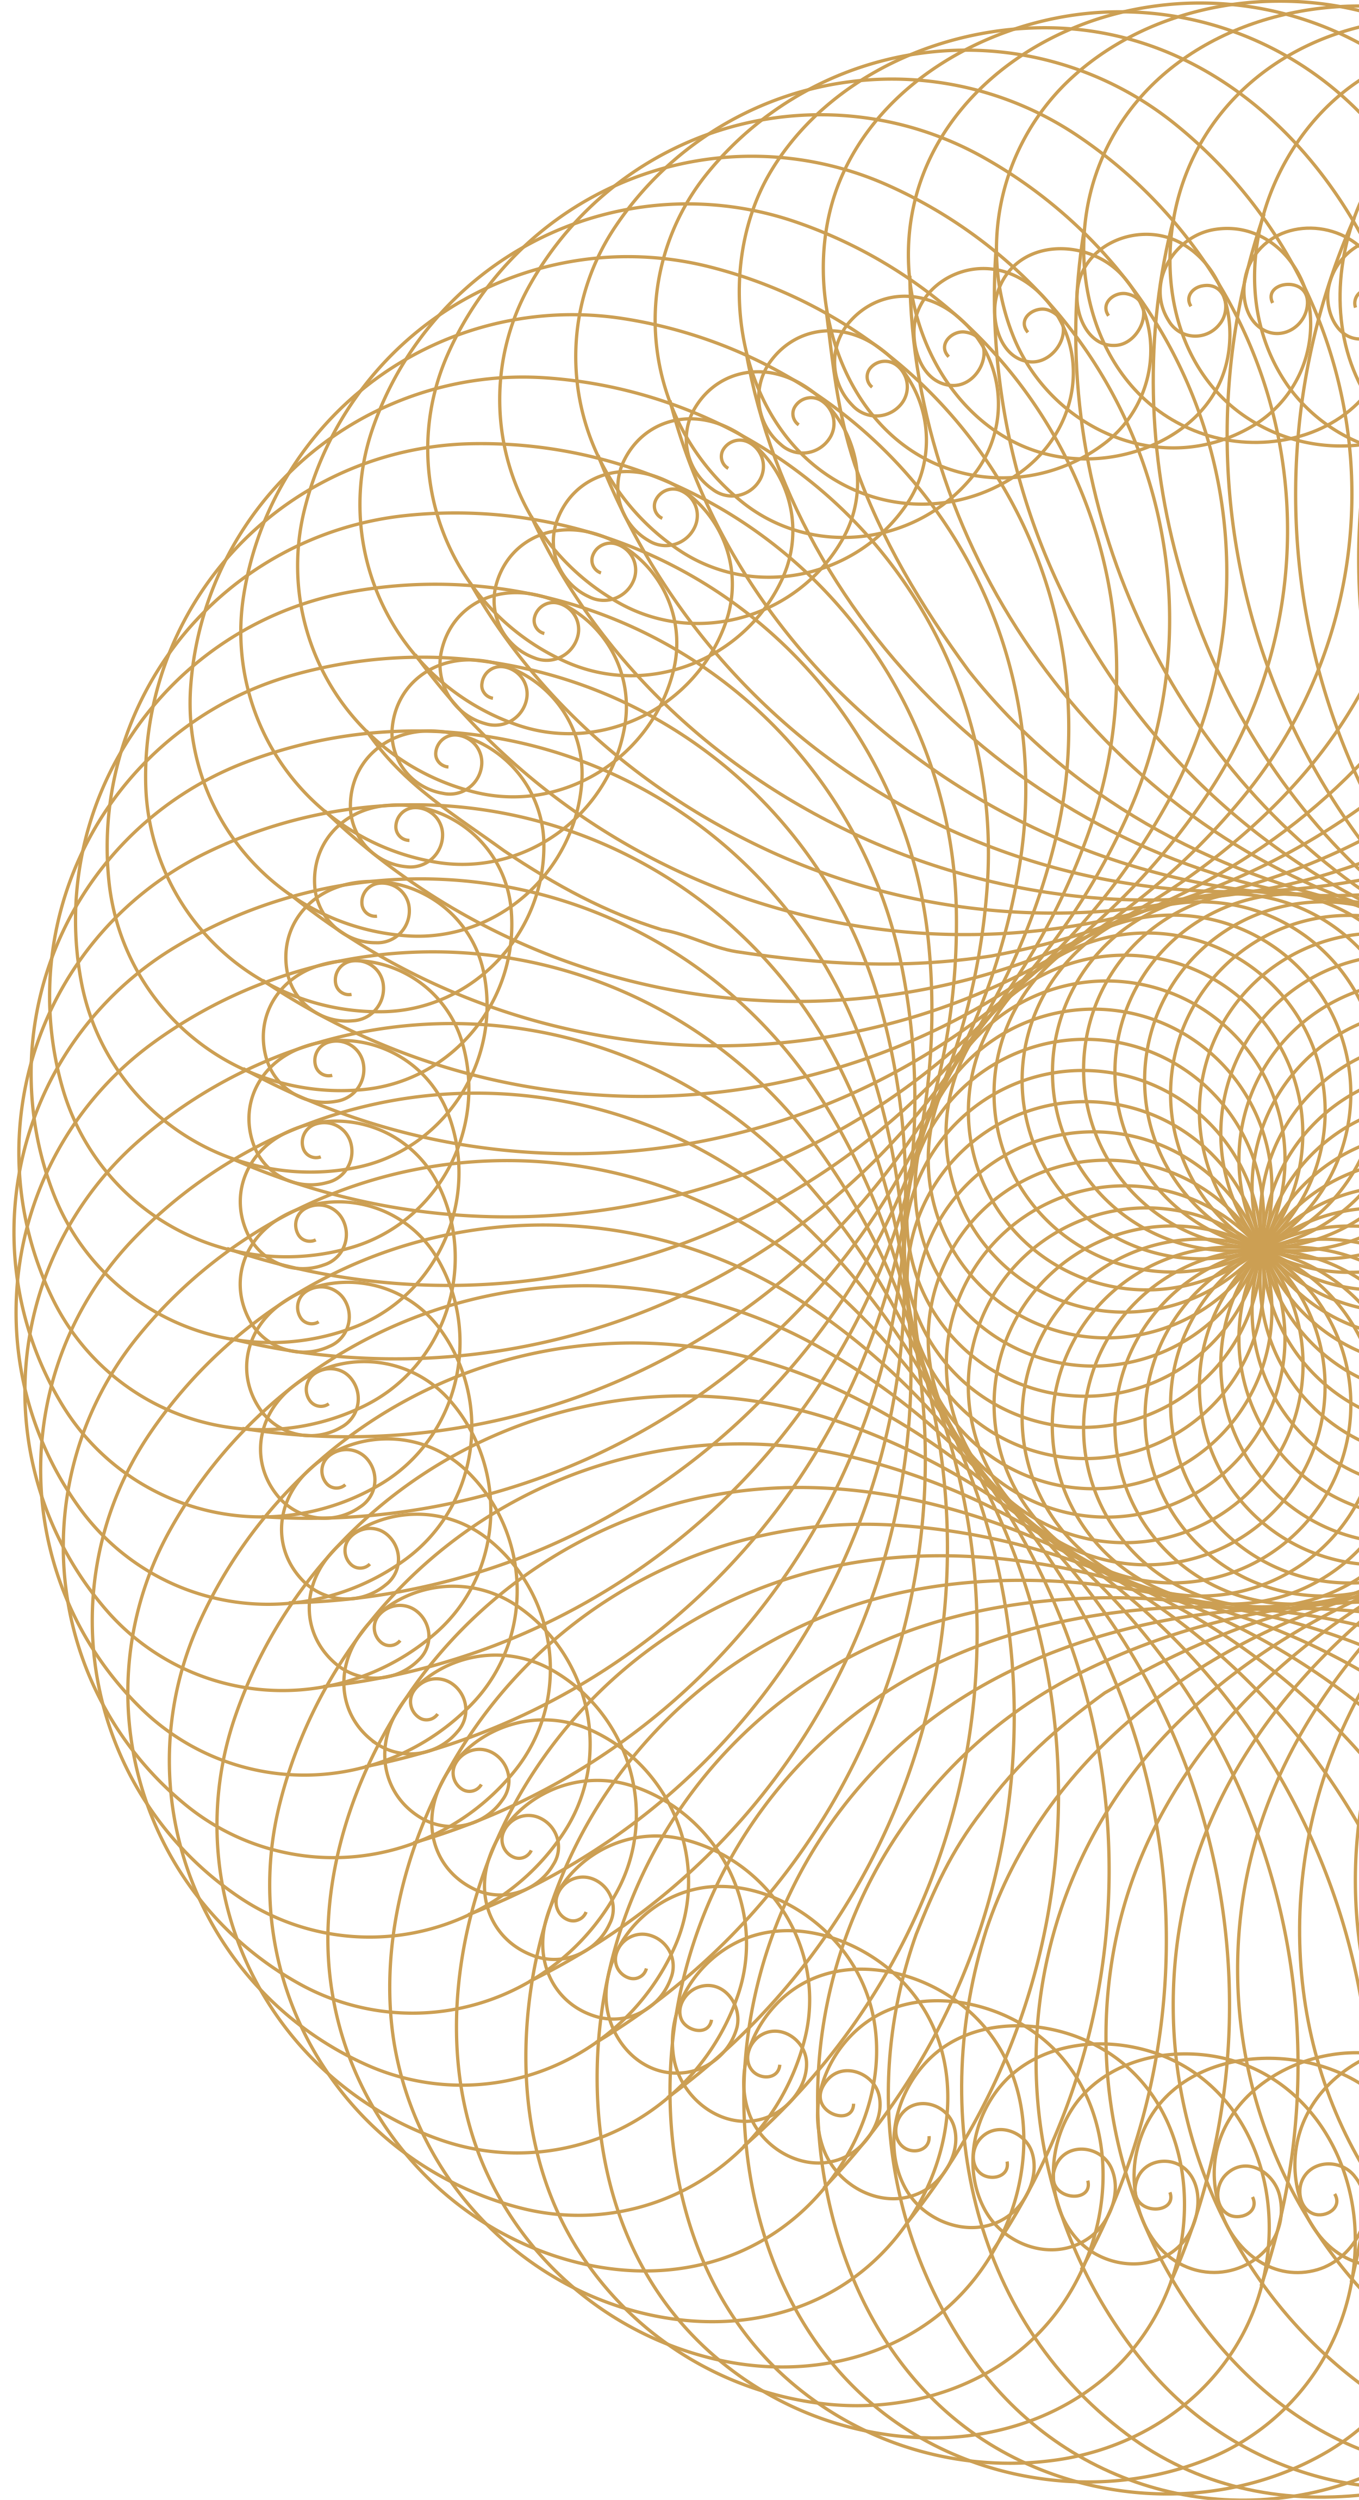 <svg id="Layer_1" data-name="Layer 1" xmlns="http://www.w3.org/2000/svg" viewBox="0 0 310 570"><defs><style>.cls-1{fill:none;stroke:#cc9f53;stroke-width:0.75px;}</style></defs><path class="cls-1" d="M313,300.28a40.69,40.69,0,1,0,0,49.56Z"/><path class="cls-1" d="M313,312.15a40.69,40.69,0,1,0,0,22.15Z"/><path class="cls-1" d="M296.22,349a40.69,40.69,0,1,0-57.54,0A40.69,40.69,0,0,0,296.22,349Z"/><path class="cls-1" d="M290.34,344.88a40.69,40.69,0,1,0-57.54,0A40.69,40.69,0,0,0,290.34,344.88Z"/><path class="cls-1" d="M285.32,339.83a40.68,40.68,0,1,0-57.53,0A40.67,40.67,0,0,0,285.32,339.83Z"/><path class="cls-1" d="M252.42,345.92a40.69,40.69,0,1,0-40.69-40.69A40.69,40.69,0,0,0,252.42,345.92Z"/><path class="cls-1" d="M249.44,339.45a40.69,40.69,0,1,0-40.69-40.69A40.69,40.69,0,0,0,249.44,339.45Z"/><path class="cls-1" d="M247.61,332.57a40.69,40.69,0,1,0-40.69-40.69A40.68,40.68,0,0,0,247.61,332.57Z"/><path class="cls-1" d="M247,325.46a40.69,40.69,0,1,0-40.69-40.68A40.68,40.68,0,0,0,247,325.46Z"/><path class="cls-1" d="M247.55,318.36a40.69,40.69,0,1,0-40.69-40.69A40.68,40.68,0,0,0,247.55,318.36Z"/><path class="cls-1" d="M249.44,311.48a40.69,40.69,0,1,0-40.69-40.69A40.69,40.69,0,0,0,249.44,311.48Z"/><path class="cls-1" d="M252.43,305.05a40.69,40.69,0,1,0-40.69-40.69A40.68,40.68,0,0,0,252.43,305.05Z"/><path class="cls-1" d="M256.48,299.18A40.69,40.69,0,1,0,215.8,258.5,40.68,40.68,0,0,0,256.48,299.18Z"/><path class="cls-1" d="M290.36,282.2a40.69,40.69,0,1,0-57.54,0A40.7,40.7,0,0,0,290.36,282.2Z"/><path class="cls-1" d="M296.21,278.12a40.69,40.69,0,1,0-57.54,0A40.69,40.69,0,0,0,296.21,278.12Z"/><path class="cls-1" d="M313,235.25a40.69,40.69,0,1,0,0,22.15Z"/><path class="cls-1" d="M313,219.65a40.69,40.69,0,1,0,0,49.68Z"/><path class="cls-1" d="M313,211.86a40.69,40.69,0,1,0,0,64Z"/><path class="cls-1" d="M313,208A40.69,40.69,0,1,0,313,281Z"/><path class="cls-1" d="M313,207.21a40.69,40.69,0,1,0,0,78.23Z"/><path class="cls-1" d="M313,209a39.76,39.76,0,0,0-4.65-.27,40.69,40.69,0,1,0,0,81.37,42.07,42.07,0,0,0,4.65-.27Z"/><path class="cls-1" d="M313,212.81a40.68,40.68,0,0,0,0,81.32Z"/><path class="cls-1" d="M313,218.25a40.69,40.69,0,0,0,0,80.44Z"/><path class="cls-1" d="M313,225a40.68,40.68,0,0,0,0,78.71Z"/><path class="cls-1" d="M313,232.34a40.69,40.69,0,0,0,0,76.91Z"/><path class="cls-1" d="M313,239.92a40.69,40.69,0,0,0,0,75.5Z"/><path class="cls-1" d="M313,247.25a40.7,40.7,0,0,0,0,75.05Z"/><path class="cls-1" d="M313,254.11a40.68,40.68,0,0,0,0,75.54Z"/><path class="cls-1" d="M313,260.36a40.69,40.69,0,0,0,0,76.91Z"/><path class="cls-1" d="M313,265.87a40.69,40.69,0,0,0,0,78.73Z"/><path class="cls-1" d="M313,270.92a40.69,40.69,0,0,0,0,80.44Z"/><path class="cls-1" d="M313,275.46a40.68,40.68,0,0,0,0,81.32Z"/><path class="cls-1" d="M313,279.83a42.07,42.07,0,0,0-4.65-.27,40.69,40.69,0,1,0,0,81.37,39.76,39.76,0,0,0,4.65-.27Z"/><path class="cls-1" d="M313,284.1a40.68,40.68,0,1,0,0,78.26Z"/><path class="cls-1" d="M313,288.57a40.69,40.69,0,1,0,0,73Z"/><path class="cls-1" d="M313,293.69a40.69,40.69,0,1,0,0,64Z"/><path class="cls-1" d="M311.5,375.52a154.73,154.73,0,0,0-59.2-11.21c-20.8.21-41.75,4.27-60.08,14.39a108.64,108.64,0,0,0-55.92,99.46c.88,20.8,7.91,40.65,22.85,55.52A76.47,76.47,0,0,0,213,555.87c23.35-.11,45.13-12.12,53.74-34.6,8-20.95,2.36-46.92-19.66-56.29-9.79-4.16-22.28-4.51-31.4,1.51-10.2,6.72-15.23,21.41-9.13,32.51,4.67,8.49,17,12.24,24.69,5.28,3.54-3.21,5.7-8.9,4.14-13.59-1.63-4.88-8.47-7.18-12-2.77-1.7,2.13-2,5.71.25,7.59s6.78.92,6.09-2.66"/><path class="cls-1" d="M311.14,381.37a154.66,154.66,0,0,0-55-19.29c-19.92-2.95-41.07-2.45-60.39,3.64a108.65,108.65,0,0,0-73.86,83.08c-4,21.13-2.17,43.88,9,62.63a76.62,76.62,0,0,0,58,36.77c24,2.34,47.68-8.14,58-30.82,9.14-20,5.5-45.38-15-56.51-9.09-4.93-21.07-6.56-30.6-1.94-11,5.32-17.74,19-13.53,30.85,3.29,9.27,14.79,14.91,23.66,9.36,4.58-2.87,8-9.32,6.05-14.72-1.75-4.81-8.6-6.71-11.9-2.27-1.66,2.22-1.81,5.78.63,7.51,2.27,1.6,6,.6,5.73-2.6"/><path class="cls-1" d="M311.36,389.65a155.33,155.33,0,0,0-52.74-28.13c-19.76-6-41.42-8.53-61.94-5.51a108.56,108.56,0,0,0-87.28,73.84c-6.79,21-7.74,44.7,1.41,65.1a76.54,76.54,0,0,0,54.65,43.47c24.54,4.83,50-4,62.12-26.9,10.46-19.79,7.77-45.7-12.9-57.52-9.29-5.31-21.54-7.1-31.25-1.88-10.1,5.43-16.52,18.34-12.63,29.56,3.22,9.29,15,15,23.73,9.13,4-2.71,7.25-8.36,5.92-13.29s-8.23-7.52-11.83-3.14c-5.58,6.78,6,11.18,6.09,5.29"/><path class="cls-1" d="M311.44,401.09a154.55,154.55,0,0,0-107-53.31,108.54,108.54,0,0,0-101.61,54.93c-10.49,18.55-16.3,41.4-13,62.67a76.63,76.63,0,0,0,41.91,56.7c23.41,11.37,52.44,10.39,70.81-9.72,15.72-17.21,20-45.67,1.38-62.4-8-7.19-19.9-11.58-30.6-9-12.27,2.95-21.81,15.5-19.63,28.31,1.67,9.8,12.36,17.56,22.12,13.16,4.5-2,8.31-7,8.16-12.1-.15-5.25-6.2-9.32-10.84-6-2.36,1.71-3.61,5.39-1.53,7.8,1.86,2.15,6,2,6.27-1.35"/><path class="cls-1" d="M311.33,418.62a154.87,154.87,0,0,0-98.15-75.54c-21.44-5.34-43.56-5.57-64.65,1.48a109.27,109.27,0,0,0-50.74,35.55c-13.65,17.2-22.85,39.56-23,61.69a76.58,76.58,0,0,0,35.15,64.68c21.74,13.85,50.53,16.55,71.27-.71,17.51-14.56,26-41.78,11.06-61.07-6.56-8.46-17.23-14.59-28.1-14.57-12.9,0-24.45,10-25.83,22.95-1.12,10.44,7.22,21.19,18.44,19.42a14.14,14.14,0,0,0,11.32-10.19c1.31-5.3-3.37-11.46-9.17-9.06-2.59,1.08-4.64,4.28-3.55,7.08s6.29,4.09,6.93.2"/><path class="cls-1" d="M308.23,520.36A155,155,0,0,0,195.29,332.45a108.5,108.5,0,0,0-131.52,79,76,76,0,0,0,55.36,92.09,53.18,53.18,0,0,0,64.47-38.74c5-19.94-7.68-40.4-27.62-45.39a26,26,0,0,0-27.25,9.77,25.85,25.85,0,0,0-4.33,9.2C122,448.21,127,457.55,136.72,460A13.9,13.9,0,0,0,153,451.13a7.33,7.33,0,0,0-4.92-9.91,6.12,6.12,0,0,0-4.73.68,6.16,6.16,0,0,0-2.84,3.85,4.44,4.44,0,0,0,.52,3.32,4.51,4.51,0,0,0,2.69,2,3.23,3.23,0,0,0,1.2.06,3.08,3.08,0,0,0,1.13-.41,3,3,0,0,0,.89-.8,3.2,3.2,0,0,0,.51-1.09"/><path class="cls-1" d="M287.66,521.22a155,155,0,0,0-96.16-197A108.38,108.38,0,0,0,53.63,391.42,76,76,0,0,0,100.73,488a53.15,53.15,0,0,0,67.57-33c6.7-19.43-4.13-40.92-23.56-47.62a26,26,0,0,0-19.91,1.21,26.07,26.07,0,0,0-13.21,14.95c-3.26,9.51.86,19.25,10.43,22.52a13.85,13.85,0,0,0,17-7.39,7.35,7.35,0,0,0-4-10.32,6.2,6.2,0,0,0-6.74,1.77,6.13,6.13,0,0,0-1.22,2.13,4.21,4.21,0,0,0-.24,1.69,4.33,4.33,0,0,0,.42,1.65,4.18,4.18,0,0,0,1,1.36,4.35,4.35,0,0,0,1.47.86,3.16,3.16,0,0,0,1.18.17,3.07,3.07,0,0,0,1.16-.31,2.92,2.92,0,0,0,1-.72,3,3,0,0,0,.61-1"/><path class="cls-1" d="M267.09,520.3a155.1,155.1,0,0,0-78.62-204.69A108.49,108.49,0,0,0,45.2,370.56,75.95,75.95,0,0,0,83.71,470.85a53.19,53.19,0,0,0,70.2-26.94c8.37-18.79-.51-41.14-19.31-49.51a26.06,26.06,0,0,0-34.38,13.18c-4.07,9.23-.8,19.25,8.42,23.38a14,14,0,0,0,17.59-5.84,7.29,7.29,0,0,0-3.09-10.6,6.16,6.16,0,0,0-6.86,1.14,6.09,6.09,0,0,0-1.39,2,4.16,4.16,0,0,0-.38,1.67,4.37,4.37,0,0,0,2.61,4.11,3.07,3.07,0,0,0,2.36.07,3.1,3.1,0,0,0,1.71-1.61"/><path class="cls-1" d="M246.63,517.55a155.08,155.08,0,0,0-60.45-210.77A108.49,108.49,0,0,0,38.67,349.07,76,76,0,0,0,68.3,452.34a53.12,53.12,0,0,0,72.26-20.69c10-18,3.09-41-14.9-51a26.05,26.05,0,0,0-35.41,10.14c-4.87,8.82-2.47,19.14,6.3,24a13.88,13.88,0,0,0,18-4.3,7.28,7.28,0,0,0-2.17-10.83,6.38,6.38,0,0,0-2.33-.75,6.25,6.25,0,0,0-2.43.21,6.13,6.13,0,0,0-3.72,3,4.39,4.39,0,0,0-.37,3.33,4.44,4.44,0,0,0,2.08,2.63,3.12,3.12,0,0,0,4.19-1.21"/><path class="cls-1" d="M226.52,513.08A155,155,0,0,0,184.63,297.9,108.46,108.46,0,0,0,34,327.12,76,76,0,0,0,54.55,432.57a53.12,53.12,0,0,0,73.8-14.33c11.52-17,6.65-40.57-10.42-52.09A26,26,0,0,0,89,366a25.77,25.77,0,0,0-7.21,7.17c-5.62,8.36-4.13,18.85,4.18,24.47a13.94,13.94,0,0,0,18.34-2.75,7.32,7.32,0,0,0-1.21-11,6.3,6.3,0,0,0-4.7-1,6.27,6.27,0,0,0-2.27.93,6.1,6.1,0,0,0-1.74,1.73,4.32,4.32,0,0,0-.66,3.28,4.3,4.3,0,0,0,.65,1.58,4.39,4.39,0,0,0,1.22,1.21,2.94,2.94,0,0,0,1.09.47,3.18,3.18,0,0,0,1.19,0,3,3,0,0,0,1.11-.45,3.19,3.19,0,0,0,.85-.83"/><path class="cls-1" d="M206.92,506.83a155,155,0,0,0-22.92-218,108.49,108.49,0,0,0-152.61,16A76,76,0,0,0,42.57,411.71a53.17,53.17,0,0,0,74.78-7.85c13-16,10.15-39.89-5.84-52.78a26,26,0,0,0-36.62,3.84c-6.36,7.85-5.79,18.39,2.06,24.75a14,14,0,0,0,18.51-1.14,7.32,7.32,0,0,0-.29-11.06,6.19,6.19,0,0,0-4.6-1.39,6.27,6.27,0,0,0-4.22,2.3,4.38,4.38,0,0,0,.63,6.14,3.17,3.17,0,0,0,1.06.56,3,3,0,0,0,1.19.11,3.1,3.1,0,0,0,1.14-.36,3.06,3.06,0,0,0,.91-.77"/><path class="cls-1" d="M187.89,498.92c59.43-61.54,57.71-159.7-3.89-219.19a108.47,108.47,0,0,0-153.41,2.64,76,76,0,0,0,1.89,107.45,53.17,53.17,0,0,0,75.19-1.32c14.27-14.79,13.58-38.85-1.21-53.12a26.11,26.11,0,0,0-36.84.63c-7,7.22-7.34,17.82-.12,24.81a14,14,0,0,0,18.51.52,7.32,7.32,0,0,0,.69-11.06,6.21,6.21,0,0,0-2-1.35,6.43,6.43,0,0,0-2.41-.44,6.2,6.2,0,0,0-4.38,2,4.41,4.41,0,0,0,.12,6.19,3.07,3.07,0,0,0,1,.65,3.07,3.07,0,0,0,3.34-.71"/><path class="cls-1" d="M169.61,489.41c64.59-56.16,71.4-154.09,15.25-218.73A108.51,108.51,0,0,0,31.8,260a76,76,0,0,0-7.51,107.16,53.16,53.16,0,0,0,75,5.28c15.53-13.47,16.91-37.48,3.44-53a26,26,0,0,0-27.91-7.63A25.7,25.7,0,0,0,66,316.81c-7.63,6.59-8.89,17.13-2.3,24.7a13.9,13.9,0,0,0,18.4,2.12,7.31,7.31,0,0,0,1.66-10.95,6.26,6.26,0,0,0-8.82-.63,4.42,4.42,0,0,0-.46,6.19,2.94,2.94,0,0,0,.94.74,3.08,3.08,0,0,0,1.15.31,3.05,3.05,0,0,0,2.21-.76"/><path class="cls-1" d="M152.25,478.3a155.09,155.09,0,0,0,34.27-216.56A108.51,108.51,0,0,0,35,237.73,76,76,0,0,0,18.16,343.86a53.09,53.09,0,0,0,74.26,11.75c16.62-12.1,20.12-35.88,8-52.5a26.09,26.09,0,0,0-36.39-5.78c-8.14,5.9-10.32,16.27-4.41,24.41a13.9,13.9,0,0,0,18.16,3.72,7.34,7.34,0,0,0,2.58-10.77A6.3,6.3,0,0,0,78.61,313a6.09,6.09,0,0,0-2.29-.84,6,6,0,0,0-2.43.1,6.21,6.21,0,0,0-2.21,1,4.46,4.46,0,0,0-1.76,2.87,4.39,4.39,0,0,0,.79,3.27,3.11,3.11,0,0,0,2,1.22,3.06,3.06,0,0,0,2.29-.54"/><path class="cls-1" d="M135.92,465.74c73.35-44.06,97.07-139.36,53-212.71A108.45,108.45,0,0,0,40.05,215.9a75.85,75.85,0,0,0-26,104.18A53.19,53.19,0,0,0,87,338.3c17.59-10.6,23.15-34,12.6-51.63a26.09,26.09,0,0,0-35.75-8.94c-8.66,5.21-11.69,15.3-6.54,23.95A14,14,0,0,0,75.12,307a7.32,7.32,0,0,0,3.55-10.48A6,6,0,0,0,77,294.66a6.22,6.22,0,0,0-7-.31,4.38,4.38,0,0,0-1.49,6,2.93,2.93,0,0,0,.79.89,3.07,3.07,0,0,0,1.08.51,3,3,0,0,0,1.19.05,2.82,2.82,0,0,0,1.12-.42"/><path class="cls-1" d="M120.73,451.82a155,155,0,0,0,71.35-207.33,108.48,108.48,0,0,0-145.1-50A76,76,0,0,0,12,296.12a53.09,53.09,0,0,0,71.05,24.47c18.46-9,26-31.86,17-50.31a26,26,0,0,0-34.84-12c-9.05,4.41-13,14.27-8.59,23.32a13.94,13.94,0,0,0,17.24,6.82,7.28,7.28,0,0,0,4.42-10.14,6.22,6.22,0,0,0-3.58-3.2,6.27,6.27,0,0,0-2.43-.32,6.13,6.13,0,0,0-2.36.66,4.27,4.27,0,0,0-1.36,1,4.32,4.32,0,0,0-.86,1.48,4.22,4.22,0,0,0-.23,1.69,4.44,4.44,0,0,0,.44,1.65,3.18,3.18,0,0,0,.73,1,3.05,3.05,0,0,0,2.23.77,3,3,0,0,0,1.17-.31"/><path class="cls-1" d="M106.81,436.58C186.75,405.92,226.63,316.24,196,236.3A108.49,108.49,0,0,0,55.81,173.89,75.95,75.95,0,0,0,12.14,272a53.24,53.24,0,0,0,68.71,30.6c19.2-7.39,28.71-29.46,21.37-48.65a26.06,26.06,0,0,0-33.63-15C59.19,242.54,54.37,252,58,261.4a13.84,13.84,0,0,0,16.57,8.25A7.27,7.27,0,0,0,79.82,260a6.58,6.58,0,0,0-1.3-2.07,6.49,6.49,0,0,0-2-1.41,6.13,6.13,0,0,0-2.39-.54,6.32,6.32,0,0,0-2.4.41A4.41,4.41,0,0,0,69.22,262a3.07,3.07,0,0,0,1.61,1.69,3.11,3.11,0,0,0,2.34.08"/><path class="cls-1" d="M94.32,420.19A155,155,0,0,0,200.56,228.45,108.48,108.48,0,0,0,66.35,154.06a76,76,0,0,0-52.09,94A53.09,53.09,0,0,0,80,284.49c19.77-5.67,31.17-26.82,25.5-46.59A26.08,26.08,0,0,0,73.28,220c-9.68,2.75-15.3,11.75-12.49,21.43a13.93,13.93,0,0,0,15.82,9.69,7.35,7.35,0,0,0,6.13-9.23A6.25,6.25,0,0,0,75,237.62a4.23,4.23,0,0,0-1.52.78A4.35,4.35,0,0,0,72,243.06a3.14,3.14,0,0,0,1.46,1.83,3.1,3.1,0,0,0,2.33.29"/><path class="cls-1" d="M83.26,402.82A155,155,0,0,0,205.83,221.05,108.5,108.5,0,0,0,78.61,135.21a76,76,0,0,0-60,89,53.18,53.18,0,0,0,62.35,42.06c20.17-3.89,33.4-24,29.45-44.18a26,26,0,0,0-30.54-20.63c-9.92,2-16.22,10.37-14.33,20.29a13.83,13.83,0,0,0,14.9,11,7.37,7.37,0,0,0,6.93-8.65,6.23,6.23,0,0,0-.91-2.27,6.24,6.24,0,0,0-4-2.67,6.08,6.08,0,0,0-2.44,0,4.39,4.39,0,0,0-3.44,5.16,3.14,3.14,0,0,0,.46,1.1,2.87,2.87,0,0,0,.85.85,3.14,3.14,0,0,0,1.1.46,3.23,3.23,0,0,0,1.2,0"/><path class="cls-1" d="M73.8,384.54A155.09,155.09,0,0,0,211.73,214.12,108.45,108.45,0,0,0,92.48,117.56a76,76,0,0,0-67.62,83.49,53.21,53.21,0,0,0,58.45,47.34c20.46-2.18,35.36-21,33.24-41.49A26.06,26.06,0,0,0,87.9,183.69c-10,1-17.08,8.94-16.05,19a13.92,13.92,0,0,0,13.87,12.26,7.28,7.28,0,0,0,7.62-8,6.07,6.07,0,0,0-.72-2.34,6.21,6.21,0,0,0-6.16-3.22,4.39,4.39,0,0,0-2.94,1.6,4.57,4.57,0,0,0-.8,1.51,4.44,4.44,0,0,0-.15,1.7A3.07,3.07,0,0,0,86,208.9"/><path class="cls-1" d="M65.89,365.46a155,155,0,0,0,152.26-157.7A108.42,108.42,0,0,0,107.78,101.17a75.87,75.87,0,0,0-74.55,77.25,53.18,53.18,0,0,0,54.09,52.26c20.58-.34,37.08-17.88,36.74-38.39a26.07,26.07,0,0,0-26.48-25.62c-10.08.17-17.82,7.39-17.65,17.48a14,14,0,0,0,12.72,13.47,7.33,7.33,0,0,0,8.31-7.34,6.09,6.09,0,0,0-.51-2.38A6.22,6.22,0,0,0,97,184.57a6.14,6.14,0,0,0-2.4-.42,4.41,4.41,0,0,0-3.07,1.35,4.47,4.47,0,0,0-1.23,3.12,3.11,3.11,0,0,0,3.1,3"/><path class="cls-1" d="M59.76,345.81A155,155,0,0,0,225.2,202,108.48,108.48,0,0,0,124.57,86.16a76,76,0,0,0-81.08,70.48,53.15,53.15,0,0,0,49.34,56.74c20.51,1.43,38.45-14.56,39.88-35.08a26,26,0,0,0-6.31-18.92,26,26,0,0,0-17.87-8.87c-10-.69-18.4,5.85-19.09,15.87A13.89,13.89,0,0,0,101,180.88a7.29,7.29,0,0,0,8.89-6.59,6.3,6.3,0,0,0-5.79-6.7,4.41,4.41,0,0,0-3.19,1.06,4.46,4.46,0,0,0-1.51,3,3,3,0,0,0,.15,1.19,3.13,3.13,0,0,0,.6,1,3,3,0,0,0,1,.73,2.9,2.9,0,0,0,1.15.31"/><path class="cls-1" d="M55.29,325.69A155,155,0,0,0,232.65,196.81a108.44,108.44,0,0,0-90.2-124.12,75.92,75.92,0,0,0-86.87,63.09,53.22,53.22,0,0,0,44.18,60.86c20.28,3.21,39.6-11.12,42.81-31.46a26.06,26.06,0,0,0-21.67-29.8c-10-1.54-18.79,4.19-20.4,14.16A14,14,0,0,0,110.7,165a7.33,7.33,0,0,0,9.46-5.79,6.25,6.25,0,0,0-5.22-7.16,4.29,4.29,0,0,0-1.71.06,4.23,4.23,0,0,0-1.55.72,4.11,4.11,0,0,0-1.15,1.27,4.19,4.19,0,0,0-.57,1.62,3,3,0,0,0,0,1.19,2.88,2.88,0,0,0,.5,1.08,2.92,2.92,0,0,0,.87.81,3,3,0,0,0,1.12.41"/><path class="cls-1" d="M52.65,305.23A155,155,0,0,0,240.56,192.29a108.44,108.44,0,0,0-79-131.52,76,76,0,0,0-92.09,55.36,53.18,53.18,0,0,0,38.74,64.47c19.94,5,40.4-7.68,45.39-27.62a26,26,0,0,0-9.77-27.25,25.85,25.85,0,0,0-9.2-4.33c-9.8-2.41-19.14,2.58-21.55,12.32A13.9,13.9,0,0,0,121.88,150a7.33,7.33,0,0,0,9.91-4.92,6.08,6.08,0,0,0,.14-2.44,6.22,6.22,0,0,0-.81-2.29,6.15,6.15,0,0,0-3.86-2.84,4.43,4.43,0,0,0-5.32,3.21,3,3,0,0,0,.34,2.33,3,3,0,0,0,.8.89,3.2,3.2,0,0,0,1.09.51"/><path class="cls-1" d="M51.79,284.66a155,155,0,0,0,197-96.16A108.38,108.38,0,0,0,181.59,50.63,76,76,0,0,0,85,97.73a53.15,53.15,0,0,0,33,67.57c19.43,6.7,40.92-4.13,47.62-23.56a26,26,0,0,0-16.16-33.12c-9.51-3.26-19.25.86-22.52,10.43a13.85,13.85,0,0,0,7.39,17,7.35,7.35,0,0,0,10.32-4,6.25,6.25,0,0,0-.28-4.8,6.23,6.23,0,0,0-3.62-3.16,4.21,4.21,0,0,0-1.69-.24,4.33,4.33,0,0,0-1.65.42,4.44,4.44,0,0,0-1.36,1,4.35,4.35,0,0,0-.86,1.47,3,3,0,0,0-.16,1.18,2.89,2.89,0,0,0,.3,1.16,3.08,3.08,0,0,0,1.76,1.56"/><path class="cls-1" d="M52.71,264.09A155.1,155.1,0,0,0,257.4,185.47,108.46,108.46,0,0,0,202.45,42.21a75.91,75.91,0,0,0-100.28,38.5,53.17,53.17,0,0,0,26.93,70.2c18.8,8.37,41.14-.51,49.51-19.31a26.06,26.06,0,0,0-13.18-34.38c-9.22-4.07-19.25-.8-23.38,8.42a14,14,0,0,0,5.85,17.59,7.29,7.29,0,0,0,10.6-3.09,6.15,6.15,0,0,0,.56-2.38,6,6,0,0,0-.4-2.41,6.16,6.16,0,0,0-3.31-3.46,4.25,4.25,0,0,0-1.68-.38,4.19,4.19,0,0,0-1.68.29,4.42,4.42,0,0,0-1.45.92,4.27,4.27,0,0,0-1,1.4,3.11,3.11,0,0,0-.07,2.36,3.07,3.07,0,0,0,1.61,1.71"/><path class="cls-1" d="M55.46,243.63a155.08,155.08,0,0,0,210.77-60.45A108.49,108.49,0,0,0,223.94,35.67,76,76,0,0,0,120.68,65.3a53.11,53.11,0,0,0,20.68,72.26c18,10,41,3.09,51-14.9a26.06,26.06,0,0,0-10.14-35.41c-8.82-4.87-19.14-2.47-24,6.3a13.88,13.88,0,0,0,4.3,18,7.28,7.28,0,0,0,10.83-2.17,6.18,6.18,0,0,0-2.47-8.48,4.39,4.39,0,0,0-3.33-.37,4.48,4.48,0,0,0-2.63,2.08,3.13,3.13,0,0,0-.25,2.34,3.07,3.07,0,0,0,1.46,1.85"/><path class="cls-1" d="M59.93,223.52a155,155,0,0,0,215.18-41.89A108.45,108.45,0,0,0,245.89,31,75.95,75.95,0,0,0,140.45,51.55a53.11,53.11,0,0,0,14.32,73.8c17,11.52,40.57,6.65,52.09-10.42A26,26,0,0,0,207,86a25.77,25.77,0,0,0-7.17-7.21C191.45,73.15,181,74.64,175.34,83a13.94,13.94,0,0,0,2.76,18.34,7.31,7.31,0,0,0,11-1.21,6.16,6.16,0,0,0,1-2.25,6.15,6.15,0,0,0-.9-4.72,6.1,6.1,0,0,0-1.73-1.74,4.32,4.32,0,0,0-3.28-.66,4.3,4.3,0,0,0-1.58.65,4.39,4.39,0,0,0-1.21,1.22,3.11,3.11,0,0,0-.47,1.09,3.08,3.08,0,0,0,1.27,3.15"/><path class="cls-1" d="M66.18,203.92a155,155,0,0,0,218-22.92,108.49,108.49,0,0,0-16-152.61A76,76,0,0,0,161.3,39.57a53.17,53.17,0,0,0,7.85,74.78c16,13,39.89,10.15,52.78-5.84a26,26,0,0,0-3.84-36.62c-7.85-6.36-18.39-5.79-24.75,2.06a14,14,0,0,0,1.14,18.51,7.32,7.32,0,0,0,11.06-.29,6.19,6.19,0,0,0,1.39-4.6,6,6,0,0,0-.73-2.34,6.19,6.19,0,0,0-1.57-1.88,4.38,4.38,0,0,0-6.14.63,3.06,3.06,0,0,0-.67,2.25,3.1,3.1,0,0,0,.36,1.14,3.22,3.22,0,0,0,.77.91"/><path class="cls-1" d="M311.33,55.12c-12.59-23.92-34-43.41-61.27-47.85-27.48-4.47-59.33,7.17-74.13,31.65-15,24.82-6.74,65.49,23.61,74.49a38.39,38.39,0,0,0,34-6.29c11.28-8.69,15.14-24.29,6.84-36.47-3.66-5.38-9.43-9.44-16.12-9.42s-13.14,4.19-15.18,10.56c-1.86,5.81.65,15.55,7.91,16.09,7.08.52,11-11,3.18-12.16-3-.45-6.42,2.92-3.75,5.62"/><path class="cls-1" d="M74.09,184.89a154.33,154.33,0,0,0,95.76,43,156.12,156.12,0,0,0,51.83-4.77A154.58,154.58,0,0,0,270,200.83c15-10.42,28.73-23.47,38.23-39.2q1.73-2.85,3.27-5.81"/><path class="cls-1" d="M311.35,26.91a76.52,76.52,0,0,0-61.67-24c-24,1.88-49.11,15.74-58.31,38.83-9.82,24.61.87,60.12,29.16,66.34a38.37,38.37,0,0,0,31.94-7.38C264,91.5,266.07,74.26,256.2,63c-8-9.09-25.19-8.92-28.85,4.4-1.54,5.57.85,14.63,7.74,15.11,6.22.43,11-9.24,4.06-11.8-3-1.1-7.34,1.94-4.67,5.07"/><path class="cls-1" d="M83.6,166.61C92,179,104,186,115,194c12,8,23,14,36,18,6,1,11,4,17,5,20,3,38,4,58,1,33-6,63-21,85.35-44.94"/><path class="cls-1" d="M311.35,10.54a76.69,76.69,0,0,0-60.57-6.33c-24.4,7.76-44,28-43.56,54.75.38,23.93,17.61,47.46,43.29,45.57,11-.81,22.44-6.48,27.44-16.66,5.33-10.84,2.5-26.55-8.77-32.56-9.74-5.19-23.75.77-23.5,12.74.11,5,3.13,11.15,8.95,10.69S264,68.47,257.08,67c-2.84-.61-6.22,2.15-4.2,5"/><path class="cls-1" d="M94.72,149.25a155.38,155.38,0,0,0,76.05,55.82,156.21,156.21,0,0,0,91.74,2.19,155.34,155.34,0,0,0,48.76-23.74"/><path class="cls-1" d="M311.38,2.76c-23.29-6.14-50.4-1-68,16a53.15,53.15,0,0,0-11.9,58.74c8.83,20.61,33.76,31.65,54.12,19.71a27,27,0,0,0,12.79-28.91c-2.2-9.86-10.71-17.6-21.18-16-9.29,1.38-16.08,12.2-10.62,20.83a7,7,0,0,0,11.58.82c2.9-3.4,1.32-9.89-4.06-8.73-2.17.46-3.78,2.49-2.44,4.62"/><path class="cls-1" d="M107.27,132.92c15.62,27.43,40.17,48.27,68.69,61.33a155.49,155.49,0,0,0,88.89,12,149.27,149.27,0,0,0,46.6-15.1"/><path class="cls-1" d="M311.5,57.53c-7.32-8.11-22.12-7.49-26.7,3.3-1.95,4.62-1.41,11.82,3.51,14.45,4.27,2.27,9.26-.8,9.88-5.42,1-7.3-10.38-5.81-7.89-.78"/><path class="cls-1" d="M311.17,1.38C284.93,1,258.52,14.15,249.86,40.13,242.4,62.51,250.62,91,274.63,99c12.46,4.17,28,1.47,36.74-8.85"/><path class="cls-1" d="M121.19,117.73C153,187,240,223,311.24,196.48"/><path class="cls-1" d="M311.38,66.14a3.08,3.08,0,0,0-2.17,4"/><path class="cls-1" d="M311.26,55.29a14.06,14.06,0,0,0-8.35,11.28c-.46,5.1,2.51,11.55,8.55,10.65"/><path class="cls-1" d="M311.21,5.91c-19.33,4.42-35.38,17.42-41.64,36.52C263.77,60.15,267,82.25,282.67,94a38.79,38.79,0,0,0,28.81,7.28"/><path class="cls-1" d="M136.43,103.81a155.85,155.85,0,0,0,47.63,65.32,156.35,156.35,0,0,0,79.76,33.19,157.06,157.06,0,0,0,47.5-1.84"/><path class="cls-1" d="M311.1,17.7c-22.38,14-33.29,47.38-17.37,70.19a38,38,0,0,0,17.33,13.43"/><path class="cls-1" d="M152.82,91.32c6.82,26.62,21.78,50.66,41.79,69.39a162.66,162.66,0,0,0,71,38.76A152.46,152.46,0,0,0,311.28,204"/><path class="cls-1" d="M311.33,44c-7,14-8.05,31.87,0,45.65"/><path class="cls-1" d="M170.19,80.26C182,147,243,201,311.26,205.83"/><path class="cls-1" d="M188.47,70.8C190,83,191,94,195,106c6,17,15,32,26,47,23,29,55,46,90.27,53.75"/><path class="cls-1" d="M207.55,62.89C208,126,251,186,311.17,206.45"/><path class="cls-1" d="M227.21,56.76a155.14,155.14,0,0,0,11.59,70.6,155.57,155.57,0,0,0,72.7,78.38"/><path class="cls-1" d="M247.32,52.29C238,109,263,170,311.18,203.3"/><path class="cls-1" d="M267.78,49.65C254,102,271,162,311.28,199.41"/><path class="cls-1" d="M288.35,48.8a155.13,155.13,0,0,0,23,144.05"/><path class="cls-1" d="M308.92,49.71a155.13,155.13,0,0,0,2.56,131.49"/><path class="cls-1" d="M311.44,105.9a154.54,154.54,0,0,0,.05,43.49"/><path class="cls-1" d="M311.44,406.7a108.24,108.24,0,0,0,0,44.09"/><path class="cls-1" d="M311.3,384.25C292,418,291,461,311.33,494.7"/><path class="cls-1" d="M311.33,374.61c-14.11,16.64-24.34,36-27.72,57.68a108.62,108.62,0,0,0,27.63,90.55"/><path class="cls-1" d="M311.15,369c-20.34,17.54-36,40-41.38,66.59A109.42,109.42,0,0,0,281.22,510a105.61,105.61,0,0,0,29.93,34.17"/><path class="cls-1" d="M311.21,365.75c-26.71,17-48.3,41.72-55.89,72.94A109.35,109.35,0,0,0,271,525.45c10,14.66,23.45,27,40.22,33.37"/><path class="cls-1" d="M311.14,364c-16.34,7.45-31.92,17.78-44.43,30.74a108.46,108.46,0,0,0-5.88,143.92,77.18,77.18,0,0,0,44.34,27.12c2.08.42,4.19.76,6.3,1"/><path class="cls-1" d="M311.08,469.51c-9.16,4.69-15.58,13.33-15.7,23.86-.11,9.86,5.79,20.9,16.09,23"/><path class="cls-1" d="M311.22,363.42C273,375,238,401,225,440c-13,41-4,88,32,115,16,12,35,16,54.42,13.8"/><path class="cls-1" d="M311.37,468.1c-19.88-1.16-40.59,15.23-32.67,36.67,3.3,9,12.09,15.59,21.86,12.73,8.52-2.5,14.76-13.7,8.28-21.49-3.13-3.76-9.81-3.58-11.86,1.25-1.12,2.65-.26,6.44,2.65,7.52,2.73,1,6.73-1.37,4.82-4.54"/><path class="cls-1" d="M311.23,363.88C290,367,271,375,252,386c-11,8-20,16-28,27-7,9-11,18-15,28-11,31-8,65,11,94,20,31,58,43,91.29,29.71"/><path class="cls-1" d="M311.42,475.83c-16.95-11.64-47-8.27-52.13,14.79-2.45,10.91,2.68,25.07,14.8,27.27,10.25,1.86,20.43-6.66,17.77-17.39-1.32-5.34-7.83-9.19-12.35-4.53-2.25,2.33-2.49,6.84.41,8.79,2.62,1.78,7.53-.2,5.79-3.83"/><path class="cls-1" d="M311.16,365.26a153.41,153.41,0,0,0-66.32,17,108.56,108.56,0,0,0-57.17,112.09c3.57,24.06,15,47.3,35.47,61.21,23.15,15.71,55.18,17.77,79.57,3.5a54.28,54.28,0,0,0,8.42-6.11"/><path class="cls-1" d="M311.32,367.59a154.85,154.85,0,0,0-55.85,4.23c-18.64,4.91-36.08,13.25-50.4,26.31a108.67,108.67,0,0,0-33.53,100.3c4.18,22,15.19,42.14,34.16,54.77C226.46,567,254,570,277,560.06a53.71,53.71,0,0,0,32-53.24c-1.67-20.33-15.85-37.65-37.09-38.48-9.82-.38-20.15,3-26.28,11-6.69,8.78-7.59,22.71.08,31.24,6.57,7.31,19.53,7.94,25.25-.82,2.76-4.22,3.54-11.35-.48-15.1-3.41-3.18-9.6-2.26-11.16,2.43-2.72,8.22,9.51,8.27,7.55,2.78"/><path class="cls-1" d="M311.12,370.87a154.75,154.75,0,0,0-56.88-3.16c-19.54,2.56-38.59,8.63-54.86,19.94a108.65,108.65,0,0,0-46.21,97.69c1.67,20.72,9.16,40.65,24.37,55.23a76.57,76.57,0,0,0,64,20.25c24.37-3.71,44.45-21.4,47.59-46.52,2.66-21.3-8.15-42.92-30.31-47.46-9.54-2-20.48-.42-28,6.17-8.44,7.43-11.67,20.74-6.17,30.85,4.63,8.52,16.44,12.32,24.45,5.89,4.27-3.43,6.74-10.12,4.43-15.35s-10.21-6.16-12.66-.66c-3.51,7.87,8.75,9.25,7.26,3.47"/></svg>